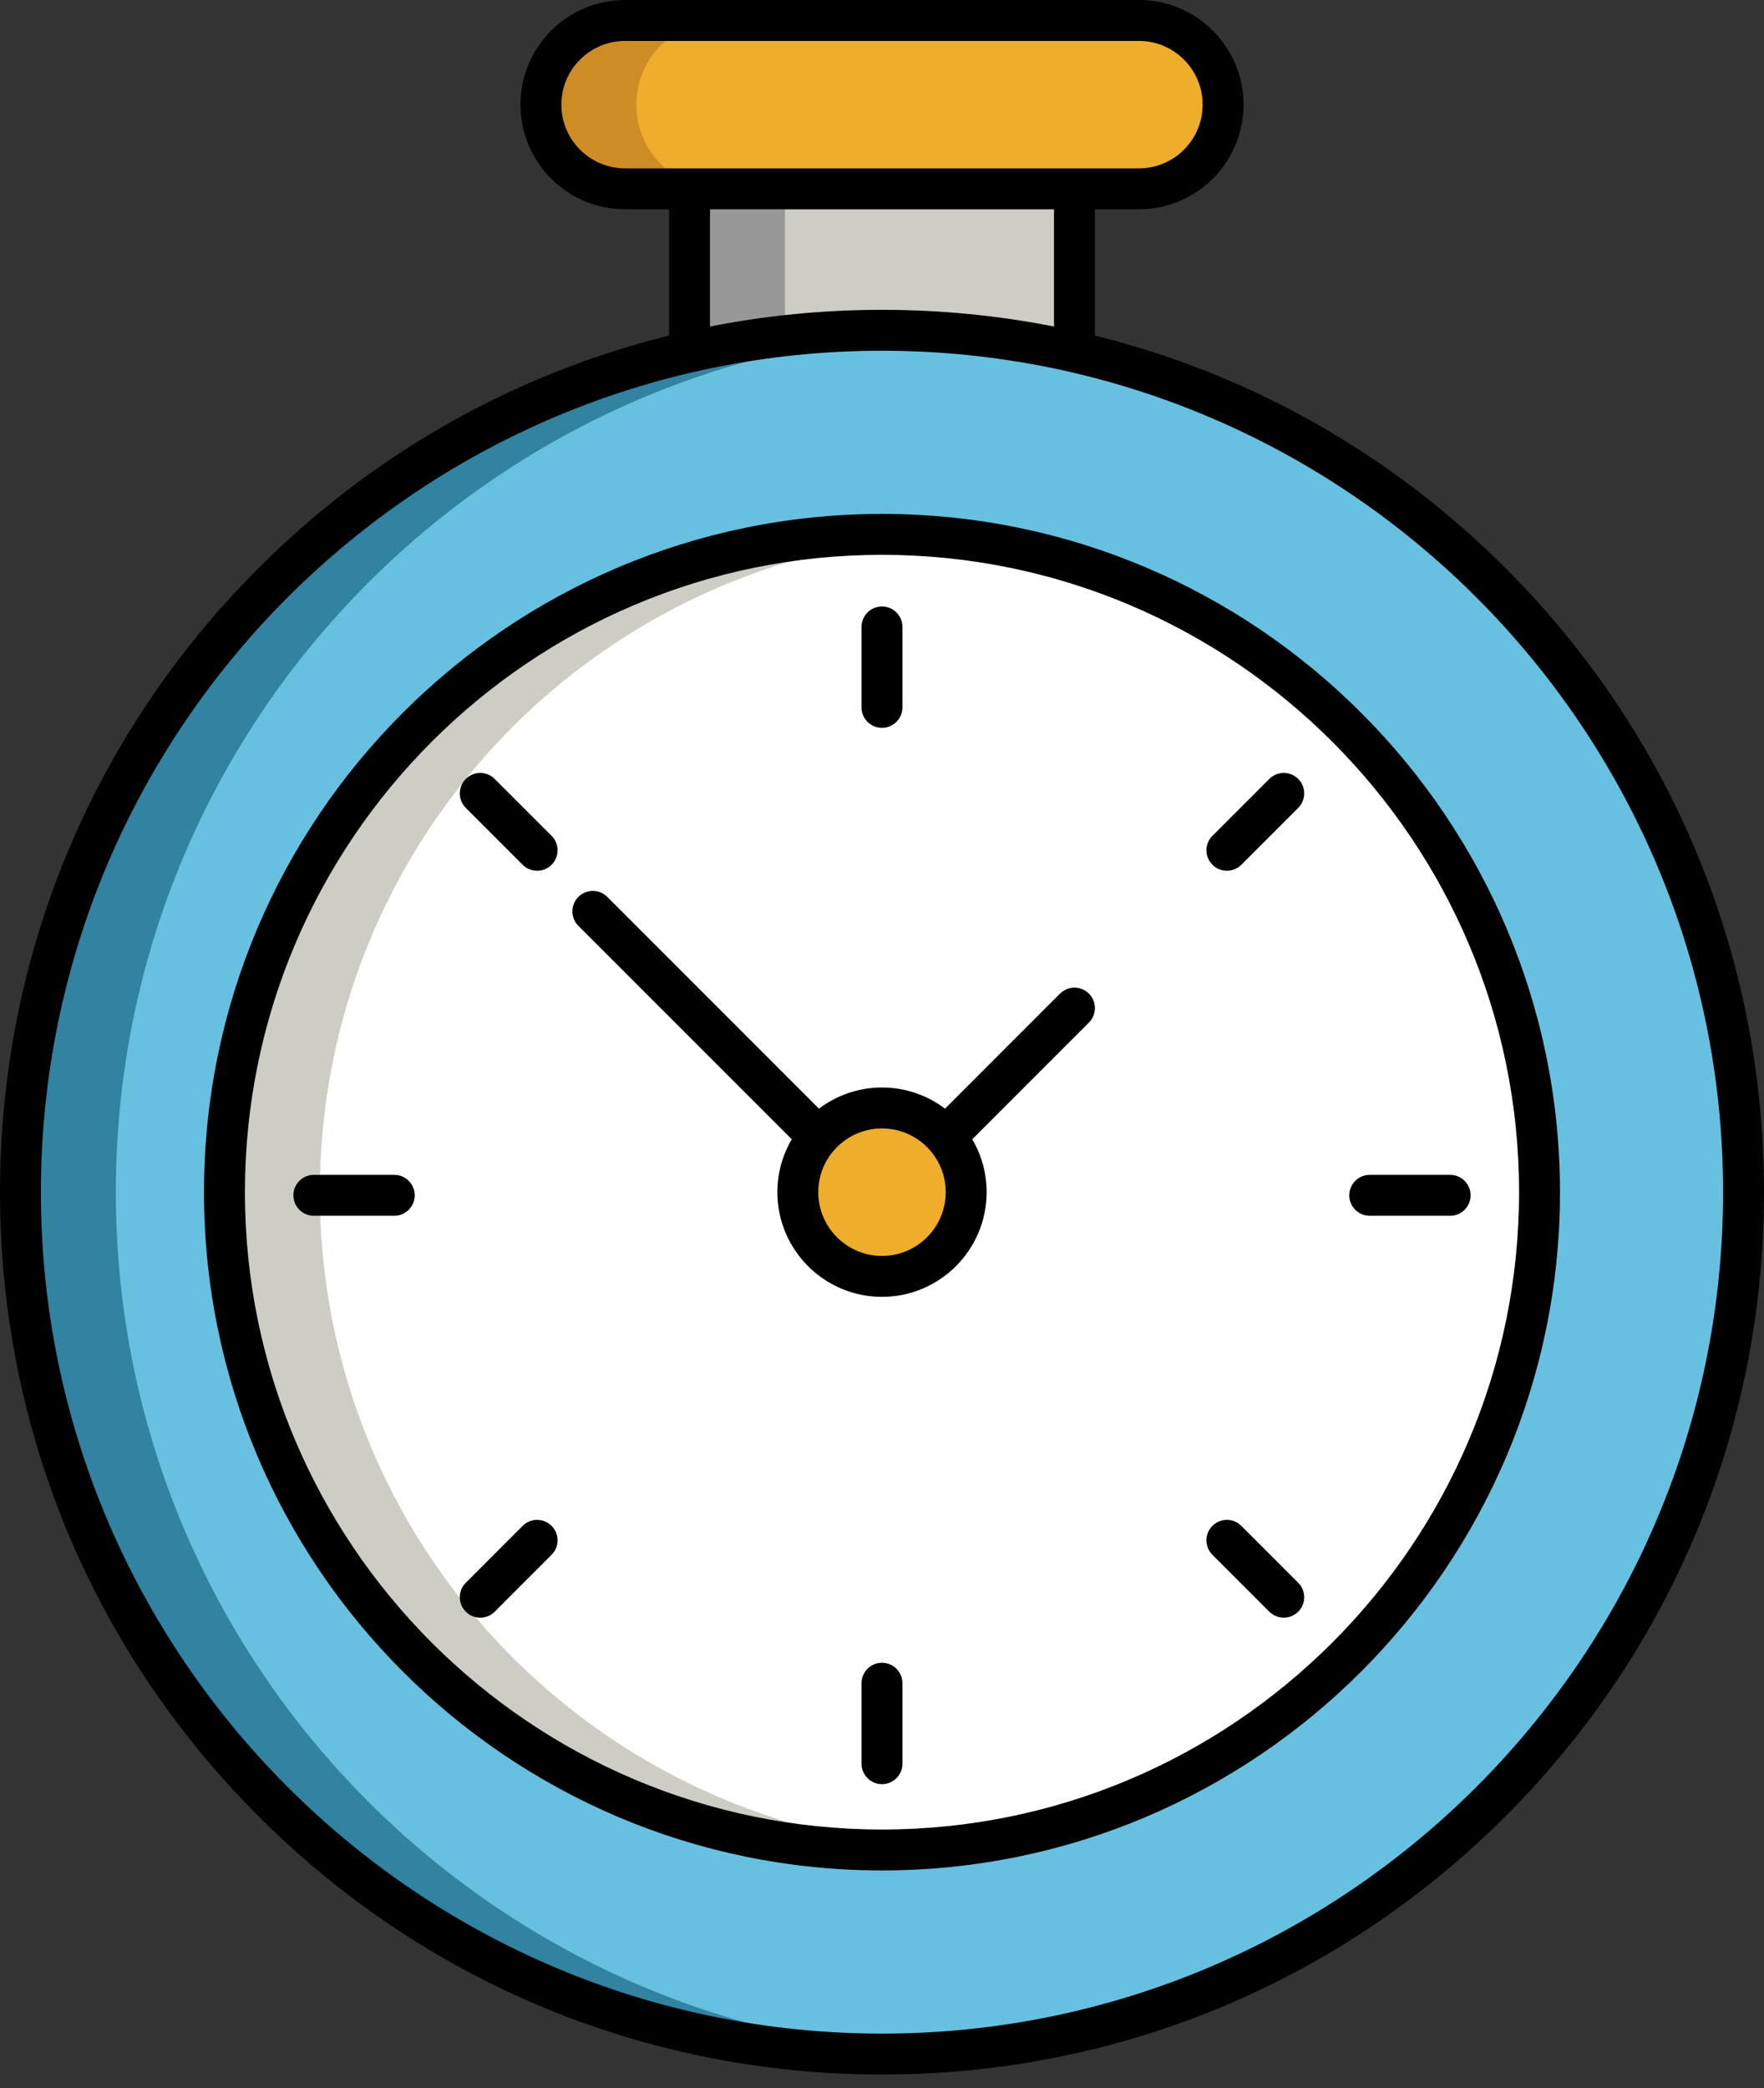 <svg width="120" height="142" viewBox="0 0 120 142" fill="none" xmlns="http://www.w3.org/2000/svg">
<rect x="0" y="0" width="120" height="142" fill="#333333" stroke="none"/>
<path d="M73.093 12.841H46.908V25.197H73.093V12.841Z" fill="#CDCDC6"/>
<path d="M53.398 12.841H46.908V25.197H53.398V12.841Z" fill="#989898"/>
<path d="M77.479 12.841H42.522C39.36 12.841 36.797 10.278 36.797 7.116C36.797 3.954 39.36 1.391 42.522 1.391H77.479C80.641 1.391 83.204 3.954 83.204 7.116C83.204 10.278 80.641 12.841 77.479 12.841Z" fill="#EEAD2C"/>
<path d="M43.287 7.116C43.287 3.954 45.85 1.391 49.012 1.391H42.522C39.36 1.391 36.797 3.954 36.797 7.116C36.797 10.278 39.36 12.841 42.522 12.841H49.012C45.85 12.841 43.287 10.278 43.287 7.116Z" fill="#CE8D24"/>
<path d="M59.999 139.677C92.368 139.677 118.608 113.437 118.608 81.068C118.608 48.7 92.368 22.459 59.999 22.459C27.631 22.459 1.391 48.7 1.391 81.068C1.391 113.437 27.631 139.677 59.999 139.677Z" fill="#68C0E0"/>
<path d="M7.88 81.068C7.88 49.788 32.385 24.235 63.244 22.55C62.17 22.492 61.088 22.46 59.999 22.46C27.631 22.46 1.391 48.7 1.391 81.068C1.391 113.437 27.631 139.677 59.999 139.677C61.088 139.677 62.17 139.645 63.244 139.586C32.385 137.902 7.88 112.348 7.88 81.068Z" fill="#3282A1"/>
<path d="M59.999 125.798C84.703 125.798 104.729 105.772 104.729 81.068C104.729 56.364 84.703 36.338 59.999 36.338C35.295 36.338 15.269 56.364 15.269 81.068C15.269 105.772 35.295 125.798 59.999 125.798Z" fill="white"/>
<path d="M21.758 81.068C21.758 57.456 40.054 38.118 63.244 36.456C62.172 36.379 61.09 36.338 59.999 36.338C35.295 36.338 15.269 56.364 15.269 81.068C15.269 105.772 35.295 125.798 59.999 125.798C61.09 125.798 62.172 125.757 63.244 125.68C40.055 124.018 21.758 104.681 21.758 81.068Z" fill="#CDCDC6"/>
<path d="M60 86.795C63.163 86.795 65.727 84.231 65.727 81.068C65.727 77.905 63.163 75.341 60 75.341C56.837 75.341 54.273 77.905 54.273 81.068C54.273 84.231 56.837 86.795 60 86.795Z" fill="#EEAD2C"/>
<path d="M102.426 38.642C94.591 30.807 84.971 25.408 74.484 22.82V14.233H77.478C81.403 14.233 84.594 11.04 84.594 7.116C84.594 3.193 81.402 0 77.478 0H42.521C38.597 0 35.405 3.192 35.405 7.116C35.405 11.04 38.597 14.232 42.521 14.232H45.516V22.82C35.029 25.408 25.408 30.807 17.574 38.642C6.241 49.974 0 65.042 0 81.068C0 97.094 6.241 112.162 17.574 123.494C28.906 134.827 43.973 141.068 60 141.068C76.027 141.068 91.094 134.827 102.426 123.494C113.759 112.162 120 97.094 120 81.068C120 65.042 113.758 49.974 102.426 38.642ZM38.188 7.116C38.188 4.727 40.132 2.783 42.521 2.783H77.478C79.868 2.783 81.812 4.727 81.812 7.116C81.812 9.506 79.868 11.45 77.478 11.45H42.521C40.132 11.45 38.188 9.506 38.188 7.116ZM48.299 14.233H71.701V22.203C67.888 21.453 63.973 21.068 60 21.068C56.026 21.068 52.112 21.453 48.299 22.203V14.233ZM60 138.285C28.45 138.285 2.782 112.618 2.782 81.068C2.782 49.519 28.45 23.851 60 23.851C91.549 23.851 117.217 49.519 117.217 81.068C117.217 112.618 91.549 138.285 60 138.285Z" fill="black"/>
<path d="M59.999 34.947C34.568 34.947 13.878 55.637 13.878 81.068C13.878 106.5 34.568 127.19 59.999 127.19C85.431 127.19 106.121 106.5 106.121 81.069C106.121 55.637 85.431 34.947 59.999 34.947ZM59.999 124.407C36.102 124.407 16.661 104.966 16.661 81.069C16.661 57.171 36.102 37.729 59.999 37.729C83.897 37.729 103.338 57.171 103.338 81.068C103.338 104.965 83.897 124.407 59.999 124.407Z" fill="black"/>
<path d="M59.999 49.494C60.767 49.494 61.39 48.871 61.39 48.103V42.632C61.39 41.863 60.767 41.24 59.999 41.24C59.23 41.24 58.607 41.863 58.607 42.632V48.103C58.607 48.871 59.23 49.494 59.999 49.494Z" fill="black"/>
<path d="M59.999 113.069C59.23 113.069 58.607 113.692 58.607 114.46V119.931C58.607 120.7 59.23 121.323 59.999 121.323C60.767 121.323 61.39 120.7 61.39 119.931V114.46C61.39 113.692 60.767 113.069 59.999 113.069Z" fill="black"/>
<path d="M98.65 79.89H93.178C92.41 79.89 91.787 80.513 91.787 81.281C91.787 82.05 92.41 82.673 93.178 82.673H98.65C99.419 82.673 100.041 82.05 100.041 81.281C100.041 80.513 99.419 79.89 98.65 79.89Z" fill="black"/>
<path d="M26.821 79.89H21.349C20.581 79.89 19.958 80.513 19.958 81.281C19.958 82.05 20.581 82.673 21.349 82.673H26.821C27.59 82.673 28.212 82.05 28.212 81.281C28.212 80.513 27.589 79.89 26.821 79.89Z" fill="black"/>
<path d="M84.445 103.758C83.902 103.215 83.021 103.215 82.478 103.758C81.934 104.302 81.934 105.183 82.478 105.726L86.347 109.595C86.619 109.866 86.975 110.002 87.331 110.002C87.686 110.002 88.043 109.866 88.315 109.594C88.858 109.051 88.858 108.17 88.314 107.627L84.445 103.758Z" fill="black"/>
<path d="M33.653 52.968C33.11 52.425 32.229 52.424 31.686 52.968C31.142 53.511 31.142 54.392 31.686 54.935L35.555 58.804C35.827 59.076 36.183 59.212 36.539 59.212C36.895 59.212 37.251 59.076 37.523 58.804C38.066 58.261 38.066 57.38 37.522 56.836L33.653 52.968Z" fill="black"/>
<path d="M35.555 103.758L31.686 107.627C31.142 108.171 31.142 109.052 31.686 109.595C31.957 109.867 32.314 110.003 32.67 110.003C33.026 110.003 33.382 109.867 33.653 109.595L37.522 105.726C38.066 105.183 38.066 104.302 37.523 103.759C36.979 103.215 36.098 103.215 35.555 103.758Z" fill="black"/>
<path d="M86.347 52.968L82.478 56.836C81.934 57.38 81.934 58.261 82.478 58.804C82.749 59.076 83.106 59.212 83.462 59.212C83.817 59.212 84.174 59.076 84.445 58.804L88.314 54.935C88.858 54.392 88.858 53.511 88.315 52.968C87.771 52.424 86.89 52.425 86.347 52.968Z" fill="black"/>
<path d="M72.108 67.568L64.287 75.39C63.093 74.487 61.608 73.95 60 73.95C58.391 73.95 56.906 74.487 55.713 75.39L41.312 60.99C40.77 60.446 39.888 60.446 39.345 60.99C38.802 61.533 38.802 62.414 39.345 62.957L53.86 77.472C53.239 78.528 52.882 79.757 52.882 81.068C52.882 84.993 56.075 88.186 60 88.186C63.925 88.186 67.118 84.993 67.118 81.068C67.118 79.757 66.76 78.528 66.14 77.472L74.076 69.536C74.62 68.993 74.62 68.112 74.076 67.568C73.533 67.025 72.651 67.025 72.108 67.568ZM59.999 85.404C57.608 85.404 55.664 83.459 55.664 81.068C55.664 78.677 57.608 76.733 59.999 76.733C62.39 76.733 64.335 78.677 64.335 81.068C64.335 83.459 62.39 85.404 59.999 85.404Z" fill="black"/>
</svg>
